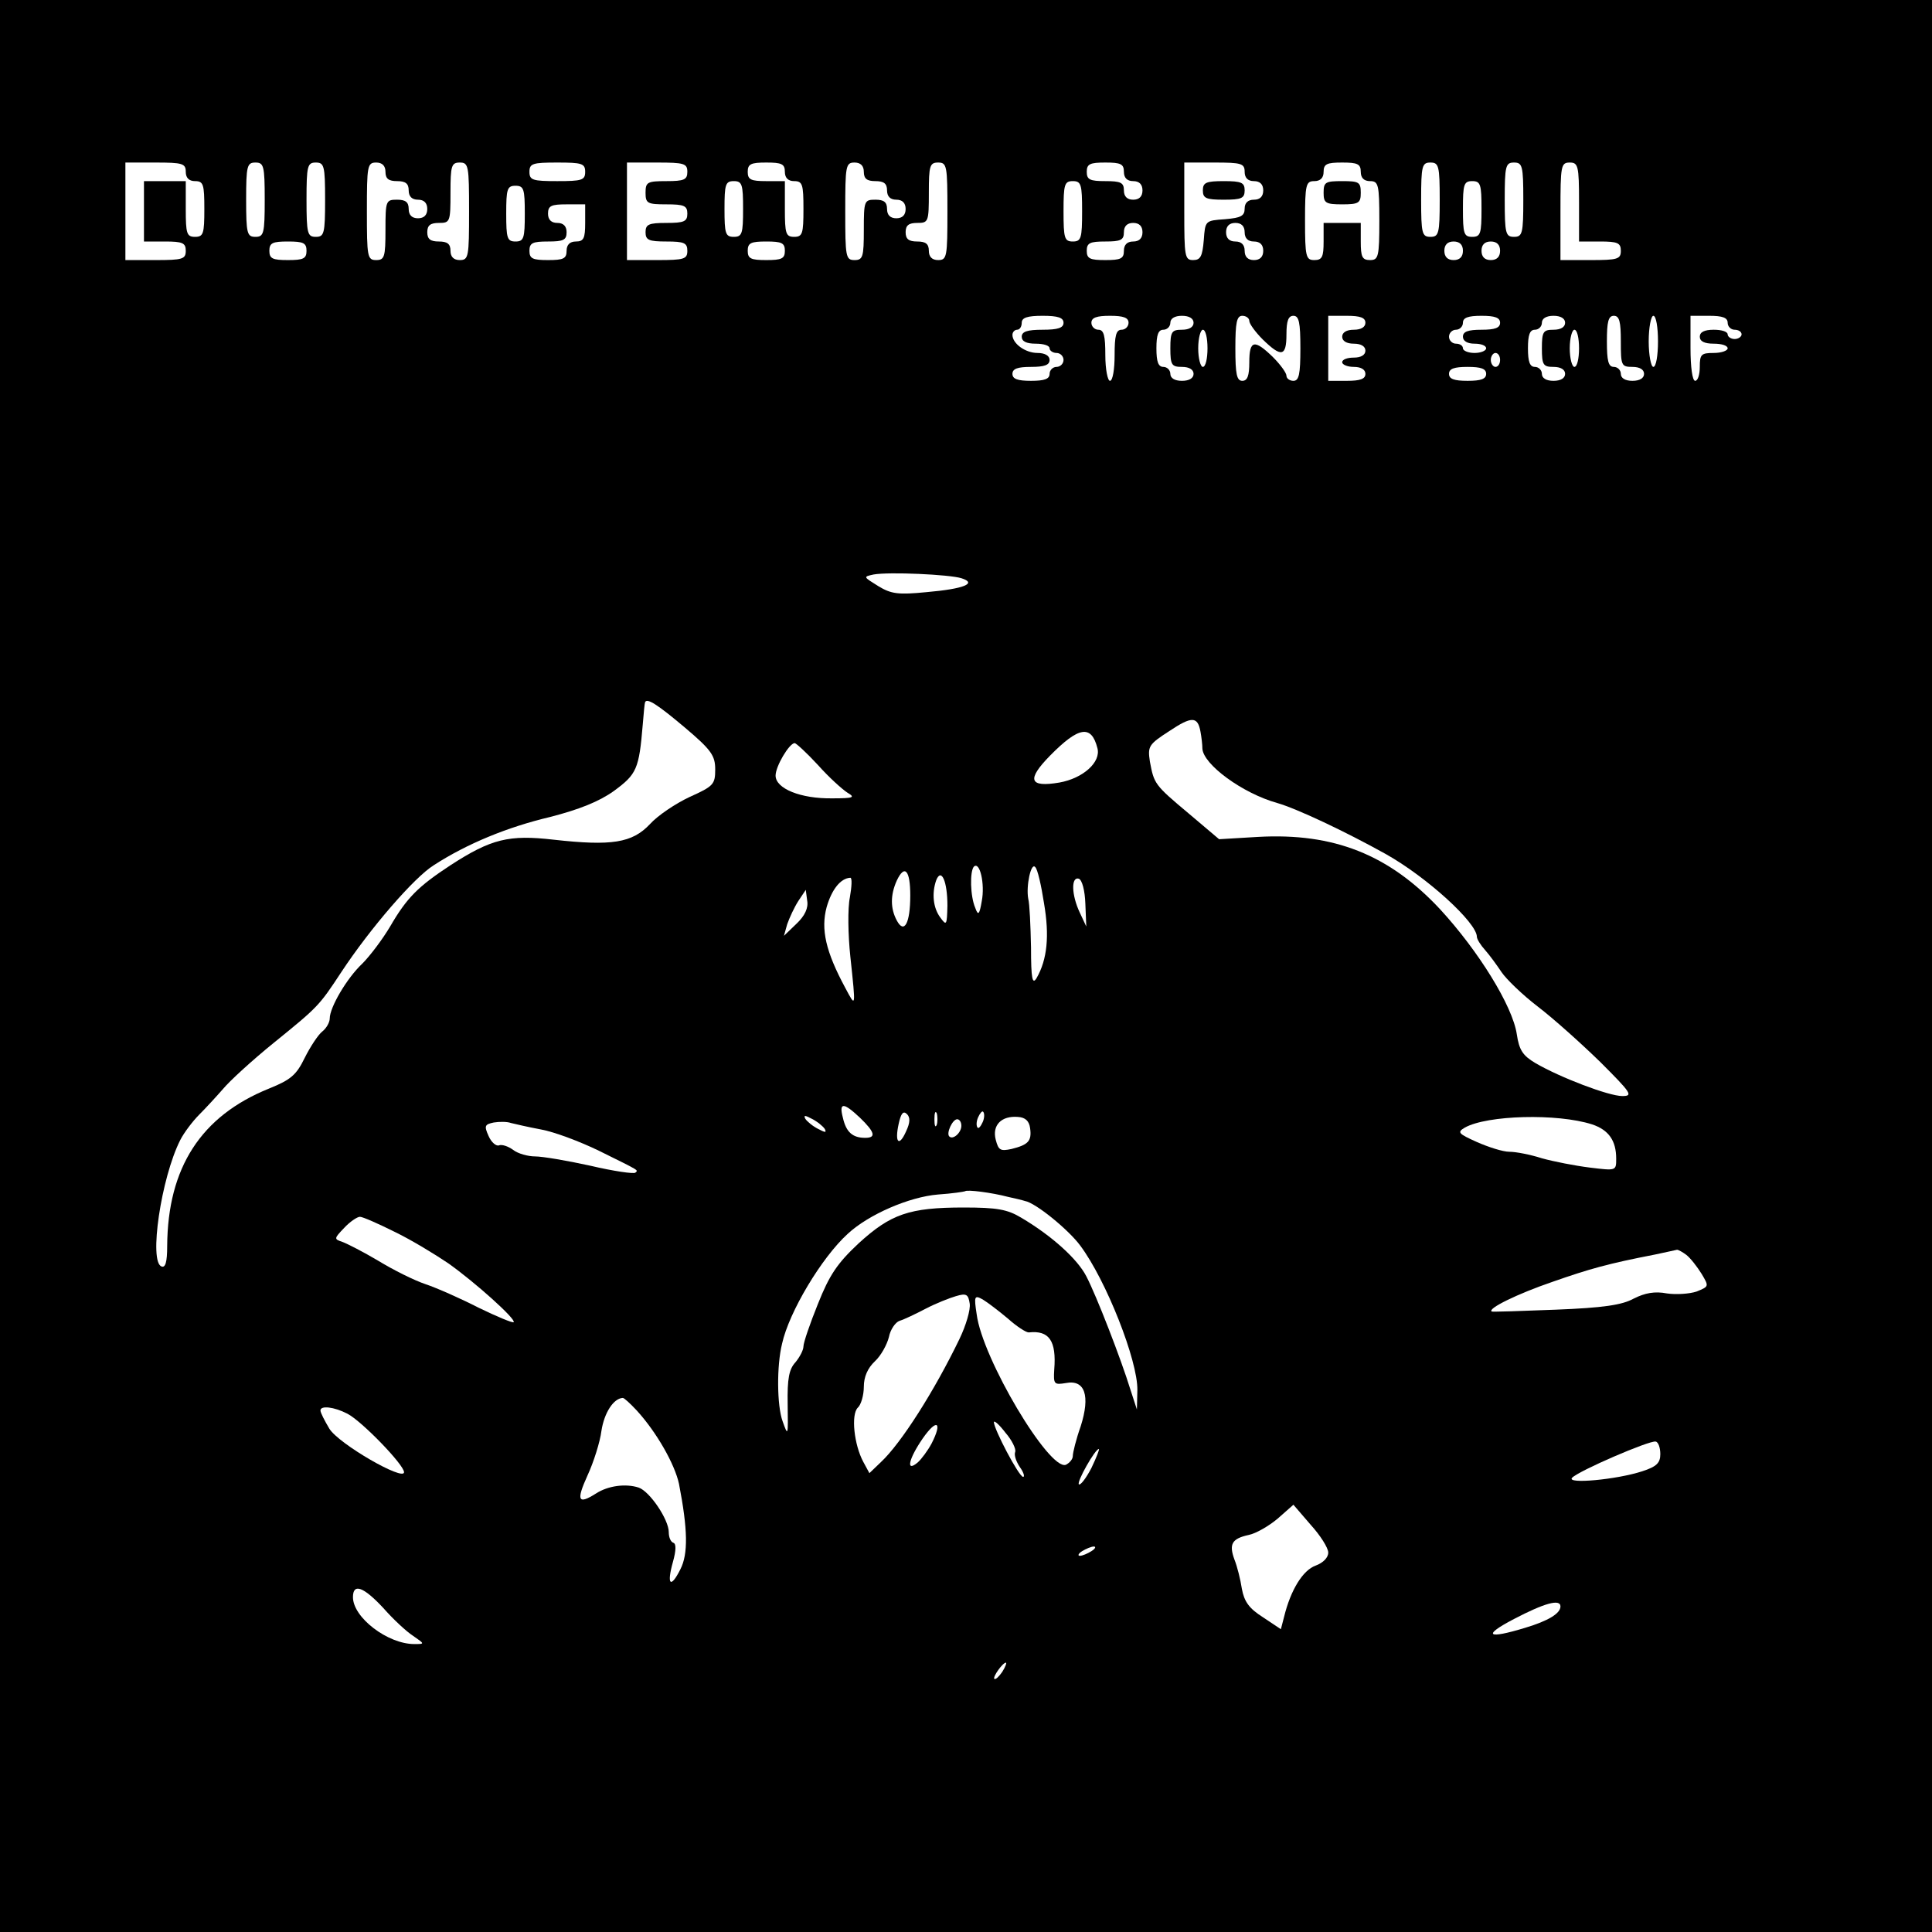 <?xml version="1.0" standalone="no"?>
<!DOCTYPE svg PUBLIC "-//W3C//DTD SVG 20010904//EN"
 "http://www.w3.org/TR/2001/REC-SVG-20010904/DTD/svg10.dtd">
<svg version="1.0" xmlns="http://www.w3.org/2000/svg"
 width="416pt" height="416pt" viewBox="0 0 416 416"
 preserveAspectRatio="xMidYMid meet">
<rect x="0" y="0" width="416" height="416" fill="#808080" stroke="none"/>
<g transform="translate(0,416) scale(0.1,-0.1)"
fill="#000000" stroke="none">
<path fill="#000000" stroke="none" d="M0 2080 l0 -2080 2080 0 2080 0 0 2080
0 2080 -2080 0 -2080 0 0 -2080z"/>
<path fill="#ffffff" stroke="none" d="M400 3790 c0 -13 7 -20 20 -20 18 0 20
-7 20 -60 0 -53 -2 -60 -20 -60 -18 0 -20 7 -20 60 l0 60 -45 0 -45 0 0 -65 0
-65 45 0 c38 0 45 -3 45 -20 0 -18 -7 -20 -65 -20 l-65 0 0 105 0 105 65 0
c58 0 65 -2 65 -20z"/>
<path fill="#ffffff" stroke="none" d="M570 3730 c0 -73 -2 -80 -20 -80 -18 0
-20 7 -20 80 0 73 2 80 20 80 18 0 20 -7 20 -80z"/>
<path fill="#ffffff" stroke="none" d="M700 3730 c0 -73 -2 -80 -20 -80 -18 0
-20 7 -20 80 0 73 2 80 20 80 18 0 20 -7 20 -80z"/>
<path fill="#ffffff" stroke="none" d="M830 3790 c0 -15 7 -20 25 -20 18 0 25
-5 25 -20 0 -13 7 -20 20 -20 13 0 20 -7 20 -20 0 -13 -7 -20 -20 -20 -13 0
-20 7 -20 20 0 15 -7 20 -25 20 -24 0 -25 -2 -25 -65 0 -58 -2 -65 -20 -65
-19 0 -20 7 -20 105 0 98 1 105 20 105 13 0 20 -7 20 -20z"/>
<path fill="#ffffff" stroke="none" d="M1010 3705 c0 -98 -1 -105 -20 -105
-13 0 -20 7 -20 20 0 15 -7 20 -25 20 -18 0 -25 5 -25 20 0 15 7 20 25 20 24
0 25 2 25 65 0 58 2 65 20 65 19 0 20 -7 20 -105z"/>
<path fill="#ffffff" stroke="none" d="M1260 3790 c0 -18 -7 -20 -60 -20 -53
0 -60 2 -60 20 0 18 7 20 60 20 53 0 60 -2 60 -20z"/>
<path fill="#ffffff" stroke="none" d="M1480 3790 c0 -17 -7 -20 -45 -20 -41
0 -45 -2 -45 -25 0 -23 4 -25 45 -25 38 0 45 -3 45 -20 0 -17 -7 -20 -45 -20
-38 0 -45 -3 -45 -20 0 -17 7 -20 45 -20 38 0 45 -3 45 -20 0 -18 -7 -20 -65
-20 l-65 0 0 105 0 105 65 0 c58 0 65 -2 65 -20z"/>
<path fill="#ffffff" stroke="none" d="M1690 3790 c0 -13 7 -20 20 -20 18 0
20 -7 20 -60 0 -53 -2 -60 -20 -60 -18 0 -20 7 -20 60 l0 60 -40 0 c-33 0 -40
3 -40 20 0 17 7 20 40 20 33 0 40 -3 40 -20z"/>
<path fill="#ffffff" stroke="none" d="M1860 3790 c0 -15 7 -20 25 -20 18 0
25 -5 25 -20 0 -13 7 -20 20 -20 13 0 20 -7 20 -20 0 -13 -7 -20 -20 -20 -13
0 -20 7 -20 20 0 15 -7 20 -25 20 -24 0 -25 -2 -25 -65 0 -58 -2 -65 -20 -65
-19 0 -20 7 -20 105 0 98 1 105 20 105 13 0 20 -7 20 -20z"/>
<path fill="#ffffff" stroke="none" d="M2040 3705 c0 -98 -1 -105 -20 -105
-13 0 -20 7 -20 20 0 15 -7 20 -25 20 -18 0 -25 5 -25 20 0 15 7 20 25 20 24
0 25 2 25 65 0 58 2 65 20 65 19 0 20 -7 20 -105z"/>
<path fill="#ffffff" stroke="none" d="M2420 3790 c0 -13 7 -20 20 -20 13 0
20 -7 20 -20 0 -13 -7 -20 -20 -20 -13 0 -20 7 -20 20 0 17 -7 20 -40 20 -33
0 -40 3 -40 20 0 17 7 20 40 20 33 0 40 -3 40 -20z"/>
<path fill="#ffffff" stroke="none" d="M2680 3790 c0 -13 7 -20 20 -20 13 0
20 -7 20 -20 0 -13 -7 -20 -20 -20 -13 0 -20 -7 -20 -19 0 -16 -8 -20 -42 -23
-43 -3 -43 -3 -46 -45 -3 -35 -7 -43 -23 -43 -18 0 -19 8 -19 105 l0 105 65 0
c58 0 65 -2 65 -20z"/>
<path fill="#ffffff" stroke="none" d="M2930 3790 c0 -13 7 -20 20 -20 18 0
20 -7 20 -85 0 -78 -2 -85 -20 -85 -17 0 -20 7 -20 40 l0 40 -40 0 -40 0 0
-40 c0 -33 -3 -40 -20 -40 -18 0 -20 7 -20 85 0 78 2 85 20 85 13 0 20 7 20
20 0 17 7 20 40 20 33 0 40 -3 40 -20z"/>
<path fill="#ffffff" stroke="none" d="M3100 3730 c0 -73 -2 -80 -20 -80 -18
0 -20 7 -20 80 0 73 2 80 20 80 18 0 20 -7 20 -80z"/>
<path fill="#ffffff" stroke="none" d="M3280 3730 c0 -73 -2 -80 -20 -80 -18
0 -20 7 -20 80 0 73 2 80 20 80 18 0 20 -7 20 -80z"/>
<path fill="#ffffff" stroke="none" d="M3400 3725 l0 -85 45 0 c38 0 45 -3 45
-20 0 -18 -7 -20 -65 -20 l-65 0 0 105 c0 98 1 105 20 105 18 0 20 -7 20 -85z"/>
<path fill="#ffffff" stroke="none" d="M1600 3710 c0 -53 -2 -60 -20 -60 -18
0 -20 7 -20 60 0 53 2 60 20 60 18 0 20 -7 20 -60z"/>
<path fill="#ffffff" stroke="none" d="M2330 3705 c0 -58 -2 -65 -20 -65 -18
0 -20 7 -20 65 0 58 2 65 20 65 18 0 20 -7 20 -65z"/>
<path fill="#ffffff" stroke="none" d="M3190 3710 c0 -53 -2 -60 -20 -60 -18
0 -20 7 -20 60 0 53 2 60 20 60 18 0 20 -7 20 -60z"/>
<path fill="#ffffff" stroke="none" d="M1130 3700 c0 -53 -2 -60 -20 -60 -18
0 -20 7 -20 60 0 53 2 60 20 60 18 0 20 -7 20 -60z"/>
<path fill="#ffffff" stroke="none" d="M1260 3680 c0 -33 -3 -40 -20 -40 -13
0 -20 -7 -20 -20 0 -17 -7 -20 -40 -20 -33 0 -40 3 -40 20 0 17 7 20 40 20 33
0 40 3 40 20 0 13 -7 20 -20 20 -13 0 -20 7 -20 20 0 17 7 20 40 20 l40 0 0
-40z"/>
<path fill="#ffffff" stroke="none" d="M2460 3660 c0 -13 -7 -20 -20 -20 -13
0 -20 -7 -20 -20 0 -17 -7 -20 -40 -20 -33 0 -40 3 -40 20 0 17 7 20 40 20 33
0 40 3 40 20 0 13 7 20 20 20 13 0 20 -7 20 -20z"/>
<path fill="#ffffff" stroke="none" d="M2680 3660 c0 -13 7 -20 20 -20 13 0
20 -7 20 -20 0 -13 -7 -20 -20 -20 -13 0 -20 7 -20 20 0 13 -7 20 -20 20 -13
0 -20 7 -20 20 0 13 7 20 20 20 13 0 20 -7 20 -20z"/>
<path fill="#ffffff" stroke="none" d="M660 3620 c0 -17 -7 -20 -40 -20 -33 0
-40 3 -40 20 0 17 7 20 40 20 33 0 40 -3 40 -20z"/>
<path fill="#ffffff" stroke="none" d="M1690 3620 c0 -17 -7 -20 -40 -20 -33
0 -40 3 -40 20 0 17 7 20 40 20 33 0 40 -3 40 -20z"/>
<path fill="#ffffff" stroke="none" d="M3150 3620 c0 -13 -7 -20 -20 -20 -13
0 -20 7 -20 20 0 13 7 20 20 20 13 0 20 -7 20 -20z"/>
<path fill="#ffffff" stroke="none" d="M3230 3620 c0 -13 -7 -20 -20 -20 -13
0 -20 7 -20 20 0 13 7 20 20 20 13 0 20 -7 20 -20z"/>
<path fill="#ffffff" stroke="none" d="M2290 3465 c0 -11 -12 -15 -45 -15 -33
0 -45 -4 -45 -15 0 -10 10 -15 30 -15 17 0 30 -4 30 -10 0 -5 7 -10 15 -10 8
0 15 -7 15 -15 0 -8 -7 -15 -15 -15 -8 0 -15 -7 -15 -15 0 -11 -11 -15 -40
-15 -29 0 -40 4 -40 15 0 11 11 15 40 15 29 0 40 4 40 15 0 9 -10 15 -26 15
-26 0 -54 20 -54 39 0 6 5 11 10 11 6 0 10 7 10 15 0 11 12 15 45 15 33 0 45
-4 45 -15z"/>
<path fill="#ffffff" stroke="none" d="M2430 3465 c0 -8 -7 -15 -15 -15 -12 0
-15 -13 -15 -55 0 -30 -4 -55 -10 -55 -5 0 -10 25 -10 55 0 42 -3 55 -15 55
-8 0 -15 7 -15 15 0 11 11 15 40 15 29 0 40 -4 40 -15z"/>
<path fill="#ffffff" stroke="none" d="M2570 3465 c0 -9 -9 -15 -25 -15 -22 0
-25 -4 -25 -40 0 -36 3 -40 25 -40 16 0 25 -6 25 -15 0 -9 -9 -15 -25 -15 -16
0 -25 6 -25 15 0 8 -7 15 -15 15 -11 0 -15 11 -15 40 0 29 4 40 15 40 8 0 15
7 15 15 0 9 9 15 25 15 16 0 25 -6 25 -15z"/>
<path fill="#ffffff" stroke="none" d="M2690 3469 c0 -6 13 -24 29 -40 40 -39
51 -37 51 11 0 29 4 40 15 40 12 0 15 -14 15 -70 0 -56 -3 -70 -15 -70 -8 0
-15 5 -15 11 0 6 -13 24 -29 40 -40 39 -51 37 -51 -11 0 -29 -4 -40 -15 -40
-12 0 -15 14 -15 70 0 56 3 70 15 70 8 0 15 -5 15 -11z"/>
<path fill="#ffffff" stroke="none" d="M2940 3465 c0 -9 -9 -15 -25 -15 -16 0
-25 -6 -25 -15 0 -9 9 -15 25 -15 16 0 25 -6 25 -15 0 -9 -9 -15 -25 -15 -14
0 -25 -4 -25 -10 0 -5 11 -10 25 -10 16 0 25 -6 25 -15 0 -11 -11 -15 -40 -15
l-40 0 0 70 0 70 40 0 c29 0 40 -4 40 -15z"/>
<path fill="#ffffff" stroke="none" d="M3230 3465 c0 -11 -11 -15 -40 -15 -29
0 -40 -4 -40 -15 0 -9 9 -15 25 -15 14 0 25 -4 25 -10 0 -5 -11 -10 -25 -10
-14 0 -25 5 -25 10 0 6 -7 10 -15 10 -8 0 -15 7 -15 15 0 8 7 15 15 15 8 0 15
7 15 15 0 11 11 15 40 15 29 0 40 -4 40 -15z"/>
<path fill="#ffffff" stroke="none" d="M3370 3465 c0 -9 -9 -15 -25 -15 -22 0
-25 -4 -25 -40 0 -36 3 -40 25 -40 16 0 25 -6 25 -15 0 -9 -9 -15 -25 -15 -16
0 -25 6 -25 15 0 8 -7 15 -15 15 -11 0 -15 11 -15 40 0 29 4 40 15 40 8 0 15
7 15 15 0 9 9 15 25 15 16 0 25 -6 25 -15z"/>
<path fill="#ffffff" stroke="none" d="M3490 3425 c0 -52 1 -55 25 -55 16 0
25 -6 25 -15 0 -9 -9 -15 -25 -15 -16 0 -25 6 -25 15 0 8 -7 15 -15 15 -12 0
-15 13 -15 55 0 42 3 55 15 55 12 0 15 -13 15 -55z"/>
<path fill="#ffffff" stroke="none" d="M3570 3425 c0 -30 -4 -55 -10 -55 -5 0
-10 25 -10 55 0 30 5 55 10 55 6 0 10 -25 10 -55z"/>
<path fill="#ffffff" stroke="none" d="M3720 3465 c0 -8 7 -15 15 -15 8 0 15
-4 15 -10 0 -5 -7 -10 -15 -10 -8 0 -15 5 -15 10 0 6 -13 10 -30 10 -20 0 -30
-5 -30 -15 0 -10 10 -15 30 -15 17 0 30 -4 30 -10 0 -5 -13 -10 -30 -10 -27 0
-30 -3 -30 -30 0 -16 -4 -30 -10 -30 -6 0 -10 30 -10 70 l0 70 40 0 c29 0 40
-4 40 -15z"/>
<path fill="#ffffff" stroke="none" d="M2600 3410 c0 -22 -4 -40 -10 -40 -5 0
-10 18 -10 40 0 22 5 40 10 40 6 0 10 -18 10 -40z"/>
<path fill="#ffffff" stroke="none" d="M3400 3410 c0 -22 -4 -40 -10 -40 -5 0
-10 18 -10 40 0 22 5 40 10 40 6 0 10 -18 10 -40z"/>
<path fill="#ffffff" stroke="none" d="M3230 3385 c0 -8 -4 -15 -10 -15 -5 0
-10 7 -10 15 0 8 5 15 10 15 6 0 10 -7 10 -15z"/>
<path fill="#ffffff" stroke="none" d="M3200 3355 c0 -11 -11 -15 -40 -15 -29
0 -40 4 -40 15 0 11 11 15 40 15 29 0 40 -4 40 -15z"/>
<path fill="#ffffff" stroke="none" d="M2070 2915 c35 -11 6 -23 -75 -30 -61
-6 -76 -4 -104 13 -32 20 -33 20 -10 25 34 6 163 0 189 -8z"/>
<path fill="#ffffff" stroke="none" d="M1474 2594 c58 -49 66 -61 66 -91 0
-32 -4 -36 -55 -59 -30 -14 -69 -40 -86 -59 -38 -40 -82 -47 -207 -33 -96 11
-134 2 -222 -55 -70 -46 -94 -70 -130 -132 -16 -27 -43 -63 -60 -80 -33 -31
-70 -94 -70 -118 0 -8 -7 -21 -16 -28 -9 -7 -26 -33 -38 -57 -18 -37 -30 -47
-77 -66 -146 -59 -218 -170 -219 -339 0 -35 -4 -47 -12 -44 -28 9 -1 191 40
272 8 16 27 41 41 55 14 14 37 39 51 55 14 17 63 62 110 100 95 77 97 79 145
152 62 94 157 204 199 230 71 46 158 82 251 104 62 16 105 33 137 56 49 36 54
47 62 143 2 25 4 46 5 48 4 10 28 -6 85 -54z"/>
<path fill="#ffffff" stroke="none" d="M2585 2584 c2 -11 4 -27 4 -36 2 -34
86 -96 161 -117 42 -12 146 -61 234 -110 89 -50 196 -148 196 -178 0 -5 8 -18
18 -29 9 -10 25 -32 35 -47 10 -15 45 -49 79 -75 34 -26 94 -80 134 -119 67
-67 71 -73 47 -73 -29 0 -134 40 -187 71 -27 16 -35 28 -40 62 -9 61 -83 180
-165 269 -110 118 -229 165 -392 156 l-84 -5 -65 55 c-74 62 -75 64 -84 112
-5 33 -3 37 42 66 48 32 61 32 67 -2z"/>
<path fill="#ffffff" stroke="none" d="M2363 2549 c8 -30 -31 -65 -82 -74 -65
-11 -71 6 -20 58 62 63 89 67 102 16z"/>
<path fill="#ffffff" stroke="none" d="M1761 2513 c24 -27 53 -53 64 -60 17
-10 13 -12 -33 -12 -68 -1 -122 21 -122 49 0 20 29 69 41 70 3 0 26 -21 50
-47z"/>
<path fill="#ffffff" stroke="none" d="M2114 2220 c-5 -30 -8 -32 -14 -15 -11
25 -12 79 -3 89 13 12 24 -38 17 -74z"/>
<path fill="#ffffff" stroke="none" d="M2248 2215 c12 -70 7 -121 -16 -161 -9
-15 -12 -2 -12 66 -1 47 -3 94 -6 105 -5 27 6 79 15 68 5 -4 13 -39 19 -78z"/>
<path fill="#ffffff" stroke="none" d="M1960 2232 c0 -60 -13 -84 -29 -54 -14
26 -14 55 0 86 17 36 29 22 29 -32z"/>
<path fill="#ffffff" stroke="none" d="M2040 2210 c-1 -42 -2 -44 -15 -26 -16
21 -19 53 -9 81 11 27 24 -3 24 -55z"/>
<path fill="#ffffff" stroke="none" d="M1830 2228 c-5 -24 -4 -81 1 -128 12
-113 12 -110 -11 -67 -42 78 -53 126 -40 174 11 38 30 62 51 63 4 0 3 -19 -1
-42z"/>
<path fill="#ffffff" stroke="none" d="M2337 2214 l2 -49 -14 30 c-18 38 -19
78 -2 73 7 -3 13 -25 14 -54z"/>
<path fill="#ffffff" stroke="none" d="M1715 2171 l-27 -26 7 25 c5 14 15 36
24 50 l16 24 3 -23 c3 -16 -5 -33 -23 -50z"/>
<path fill="#ffffff" stroke="none" d="M1852 1753 c32 -31 35 -43 11 -43 -27
0 -41 12 -48 43 -9 34 1 34 37 0z"/>
<path fill="#ffffff" stroke="none" d="M1951 1724 c-15 -34 -25 -25 -16 16 5
23 10 29 18 21 7 -7 7 -18 -2 -37z"/>
<path fill="#ffffff" stroke="none" d="M2017 1738 c-3 -7 -5 -2 -5 12 0 14 2
19 5 13 2 -7 2 -19 0 -25z"/>
<path fill="#ffffff" stroke="none" d="M2116 1744 c-4 -9 -9 -15 -11 -12 -3 3
-3 13 1 22 4 9 9 15 11 12 3 -3 3 -13 -1 -22z"/>
<path fill="#ffffff" stroke="none" d="M1776 1729 c4 -8 1 -8 -14 0 -12 6 -24
16 -28 22 -4 8 -1 8 14 0 12 -6 24 -16 28 -22z"/>
<path fill="#ffffff" stroke="none" d="M2218 1731 c4 -28 -4 -36 -40 -45 -24
-5 -28 -3 -34 20 -8 31 12 52 48 49 16 -1 24 -9 26 -24z"/>
<path fill="#ffffff" stroke="none" d="M3428 1739 c36 -12 52 -35 52 -74 0
-26 0 -26 -57 -19 -32 4 -78 13 -103 20 -25 8 -56 14 -70 14 -14 0 -45 10 -70
21 -40 18 -43 21 -26 31 48 27 199 31 274 7z"/>
<path fill="#ffffff" stroke="none" d="M1165 1728 c28 -5 84 -26 125 -46 91
-45 84 -41 78 -47 -3 -3 -46 3 -97 15 -50 11 -103 20 -119 20 -15 0 -37 6 -47
14 -11 8 -24 12 -30 10 -6 -3 -17 6 -23 20 -10 22 -8 25 11 29 12 2 29 2 37
-1 8 -2 38 -9 65 -14z"/>
<path fill="#ffffff" stroke="none" d="M2070 1736 c0 -15 -18 -31 -26 -23 -7
7 7 37 17 37 5 0 9 -6 9 -14z"/>
<path fill="#ffffff" stroke="none" d="M2170 1583 c14 -3 31 -7 37 -9 23 -4
94 -62 119 -96 56 -75 124 -248 123 -311 l-1 -42 -14 43 c-20 65 -73 202 -95
244 -19 37 -74 87 -140 126 -30 18 -52 22 -124 22 -117 0 -157 -14 -226 -77
-46 -43 -63 -68 -88 -131 -17 -42 -31 -83 -31 -91 0 -8 -8 -23 -17 -34 -14
-15 -18 -35 -17 -91 1 -68 1 -70 -11 -36 -12 33 -13 119 -1 167 15 68 85 185
141 236 45 42 133 80 195 85 30 2 56 6 58 7 4 4 58 -3 92 -12z"/>
<path fill="#ffffff" stroke="none" d="M851 1507 c35 -17 86 -48 114 -67 58
-41 147 -121 141 -127 -2 -2 -36 12 -75 31 -39 20 -91 43 -115 51 -24 8 -70
31 -101 50 -32 19 -67 37 -78 41 -18 6 -18 7 4 30 12 13 28 24 34 24 6 0 40
-15 76 -33z"/>
<path fill="#ffffff" stroke="none" d="M3631 1458 c9 -7 23 -25 33 -41 16 -27
16 -27 -11 -38 -15 -5 -44 -7 -64 -4 -26 5 -47 1 -71 -11 -25 -14 -66 -20
-168 -24 -74 -3 -137 -5 -138 -4 -10 6 55 38 131 64 80 28 119 39 222 59 22 5
43 9 46 10 3 0 12 -5 20 -11z"/>
<path fill="#ffffff" stroke="none" d="M2066 1277 c-54 -112 -126 -225 -169
-265 l-25 -24 -13 24 c-20 37 -27 102 -12 117 7 6 13 27 13 45 0 21 8 40 24
55 13 12 26 36 30 52 3 16 14 32 23 35 10 3 35 15 56 26 21 11 51 23 65 27 23
7 27 4 30 -16 2 -13 -8 -47 -22 -76z"/>
<path fill="#ffffff" stroke="none" d="M2170 1321 c19 -17 39 -30 45 -30 44 5
60 -18 55 -80 -2 -32 0 -33 25 -29 41 8 53 -27 32 -93 -10 -28 -17 -57 -17
-64 0 -7 -7 -15 -15 -19 -36 -13 -180 229 -192 324 -6 39 -5 42 13 32 10 -6
35 -25 54 -41z"/>
<path fill="#ffffff" stroke="none" d="M1371 1123 c43 -47 82 -116 91 -158 19
-98 20 -151 3 -184 -21 -42 -30 -34 -16 16 7 25 7 39 1 41 -6 2 -10 12 -10 23
0 27 -41 88 -65 96 -28 9 -66 4 -92 -13 -38 -24 -43 -16 -18 39 13 28 27 72
30 96 6 39 26 70 46 71 3 0 16 -12 30 -27z"/>
<path fill="#ffffff" stroke="none" d="M748 1116 c31 -16 122 -110 122 -126 0
-20 -141 61 -161 94 -10 17 -19 34 -19 39 0 11 29 8 58 -7z"/>
<path fill="#ffffff" stroke="none" d="M2006 1052 c-8 -15 -22 -34 -30 -41
-26 -22 -20 7 11 52 30 43 43 36 19 -11z"/>
<path fill="#ffffff" stroke="none" d="M2186 1034 c-3 -7 2 -21 10 -33 8 -11
11 -21 7 -21 -9 0 -63 103 -63 118 1 4 12 -6 25 -23 14 -16 23 -35 21 -41z"/>
<path fill="#ffffff" stroke="none" d="M3575 1029 c0 -19 -8 -27 -39 -37 -55
-18 -164 -28 -151 -14 14 15 167 81 180 78 6 -1 10 -14 10 -27z"/>
<path fill="#ffffff" stroke="none" d="M2350 999 c-12 -23 -24 -38 -27 -35 -5
5 35 76 43 76 2 0 -5 -18 -16 -41z"/>
<path fill="#ffffff" stroke="none" d="M2860 817 c0 -11 -11 -22 -27 -28 -28
-10 -54 -53 -68 -110 l-7 -27 -39 26 c-30 19 -40 34 -45 61 -3 20 -10 48 -16
63 -12 33 -6 45 31 53 15 3 43 19 62 35 l34 30 37 -43 c21 -23 38 -50 38 -60z"/>
<path fill="#ffffff" stroke="none" d="M2350 820 c-8 -5 -19 -10 -25 -10 -5 0
-3 5 5 10 8 5 20 10 25 10 6 0 3 -5 -5 -10z"/>
<path fill="#ffffff" stroke="none" d="M825 698 c21 -24 50 -51 64 -60 26 -18
26 -18 3 -18 -57 0 -132 57 -132 101 0 31 23 22 65 -23z"/>
<path fill="#ffffff" stroke="none" d="M3360 701 c0 -15 -26 -31 -76 -46 -82
-25 -93 -17 -24 19 65 34 100 44 100 27z"/>
<path fill="#ffffff" stroke="none" d="M2158 560 c-7 -10 -14 -17 -17 -15 -4
4 18 35 25 35 2 0 -1 -9 -8 -20z"/>
<path fill="#000000" stroke="none" d="M2590 3750 c0 -17 7 -20 45 -20 38 0
45 3 45 20 0 17 -7 20 -45 20 -38 0 -45 -3 -45 -20z"/>
<path fill="#000000" stroke="none" d="M2850 3745 c0 -22 4 -25 40 -25 36 0
40 3 40 25 0 23 -4 25 -40 25 -36 0 -40 -2 -40 -25z"/>
</g>
</svg>
